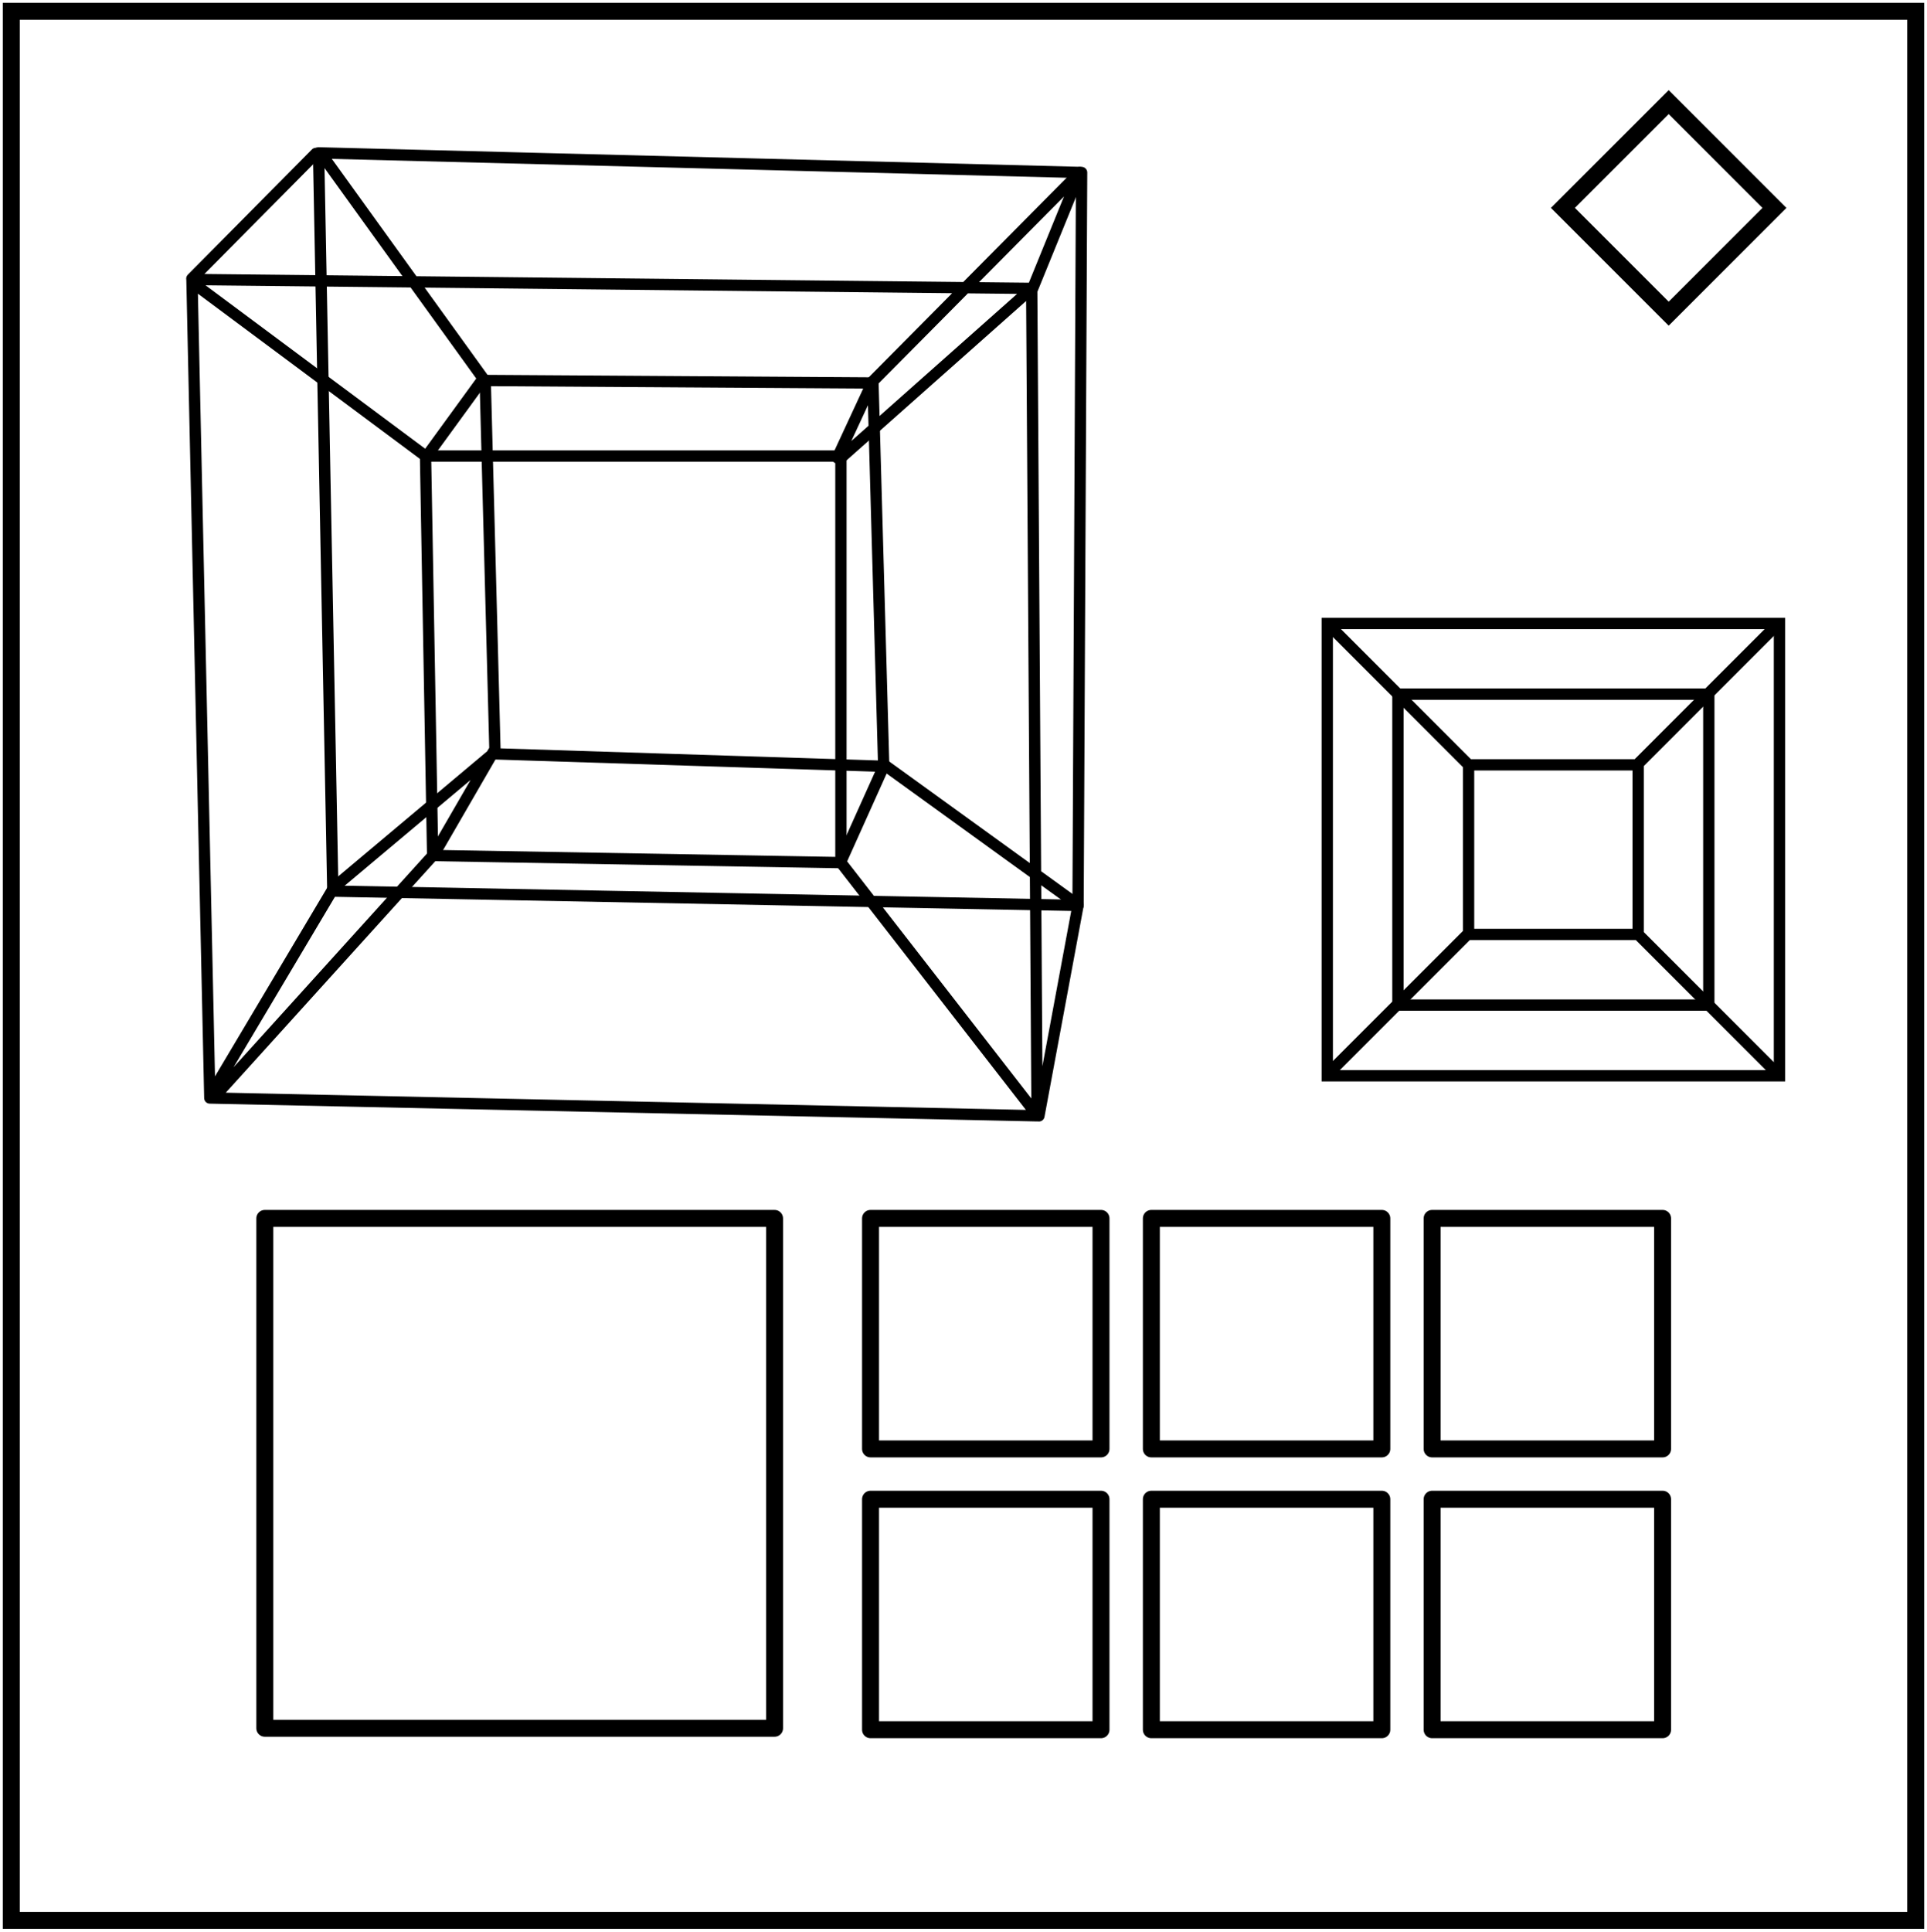 <svg xmlns="http://www.w3.org/2000/svg" xml:space="preserve" fill="none" viewBox="0 0 340.91 341.67"><path stroke="#000" stroke-width="3" d="M2 2h336.91v337.67H2z"/><path stroke="#000" stroke-linecap="square" stroke-width="3" d="m295.21 18.06 18.71 18.71-18.71 18.71-18.71-18.71z"/><g stroke="#000" stroke-linecap="square" stroke-width="2"><path d="M234.81 110.28h80v80h-80z"/><path d="M247.31 122.78h55v55h-55z"/><path d="M259.81 135.28h30v30h-30zm-24.3-24.31 23.85 23.86m54.25-23.56-23.86 23.87m-30.29 30.29-23.86 23.86m54.78-23.44 23.86 23.86"/></g><g stroke="#000" stroke-linecap="square" stroke-linejoin="round" stroke-width="3" transform="translate(6.38 -3.78)"><rect width="90.18" height="90.18" x="40.47" y="219.29" rx="0" ry="0"/><rect width="40.77" height="40.77" x="246.98" y="219.29" rx="0" ry="0"/><rect width="40.77" height="40.77" x="147.63" y="219.29" rx="0" ry="0"/><rect width="40.77" height="40.77" x="197.31" y="219.29" rx="0" ry="0"/><rect width="40.77" height="40.77" x="246.98" y="268.96" rx="0" ry="0"/><rect width="40.77" height="40.77" x="197.31" y="268.96" rx="0" ry="0"/><rect width="40.77" height="40.77" x="147.63" y="268.96" rx="0" ry="0"/></g><g stroke="#000" stroke-linecap="round" stroke-linejoin="round" stroke-width="2"><path d="m75.28 80.66 1.26 70.66 72.23 1.26V80.66z"/><path d="m85.84 67.3 1.74 66.04 68.76 2.2-1.9-67.8z"/><path d="m56.36 27.04 2.52 130.58 131.84 2.53.63-129.64z"/><path d="m33.96 49.44 3.16 144.77 146.35 3.15-.95-146.35zm21.93-22.3L33.94 49.29m157.1-18.78-8.39 20.6M58.88 157.3l-21.76 36.58m153.62-33.86-6.94 37.35m-96.53-64.36L76.86 151m79.48-15.46-7.53 16.74m5.32-84.23-6 12.93M85.38 67.1l-10.1 13.88m12.3 52.04-28.5 23.93m97.7-21.42 33.62 24.3M76.86 151l-39.11 43.21m111.13-41.5 33.95 43.7m-.63-145.1-33.43 29.67m-73.8-.55L34.58 50.38m22.73-22.5 28.05 38.9m105.35-35.95-36.59 36.9"/></g></svg>
